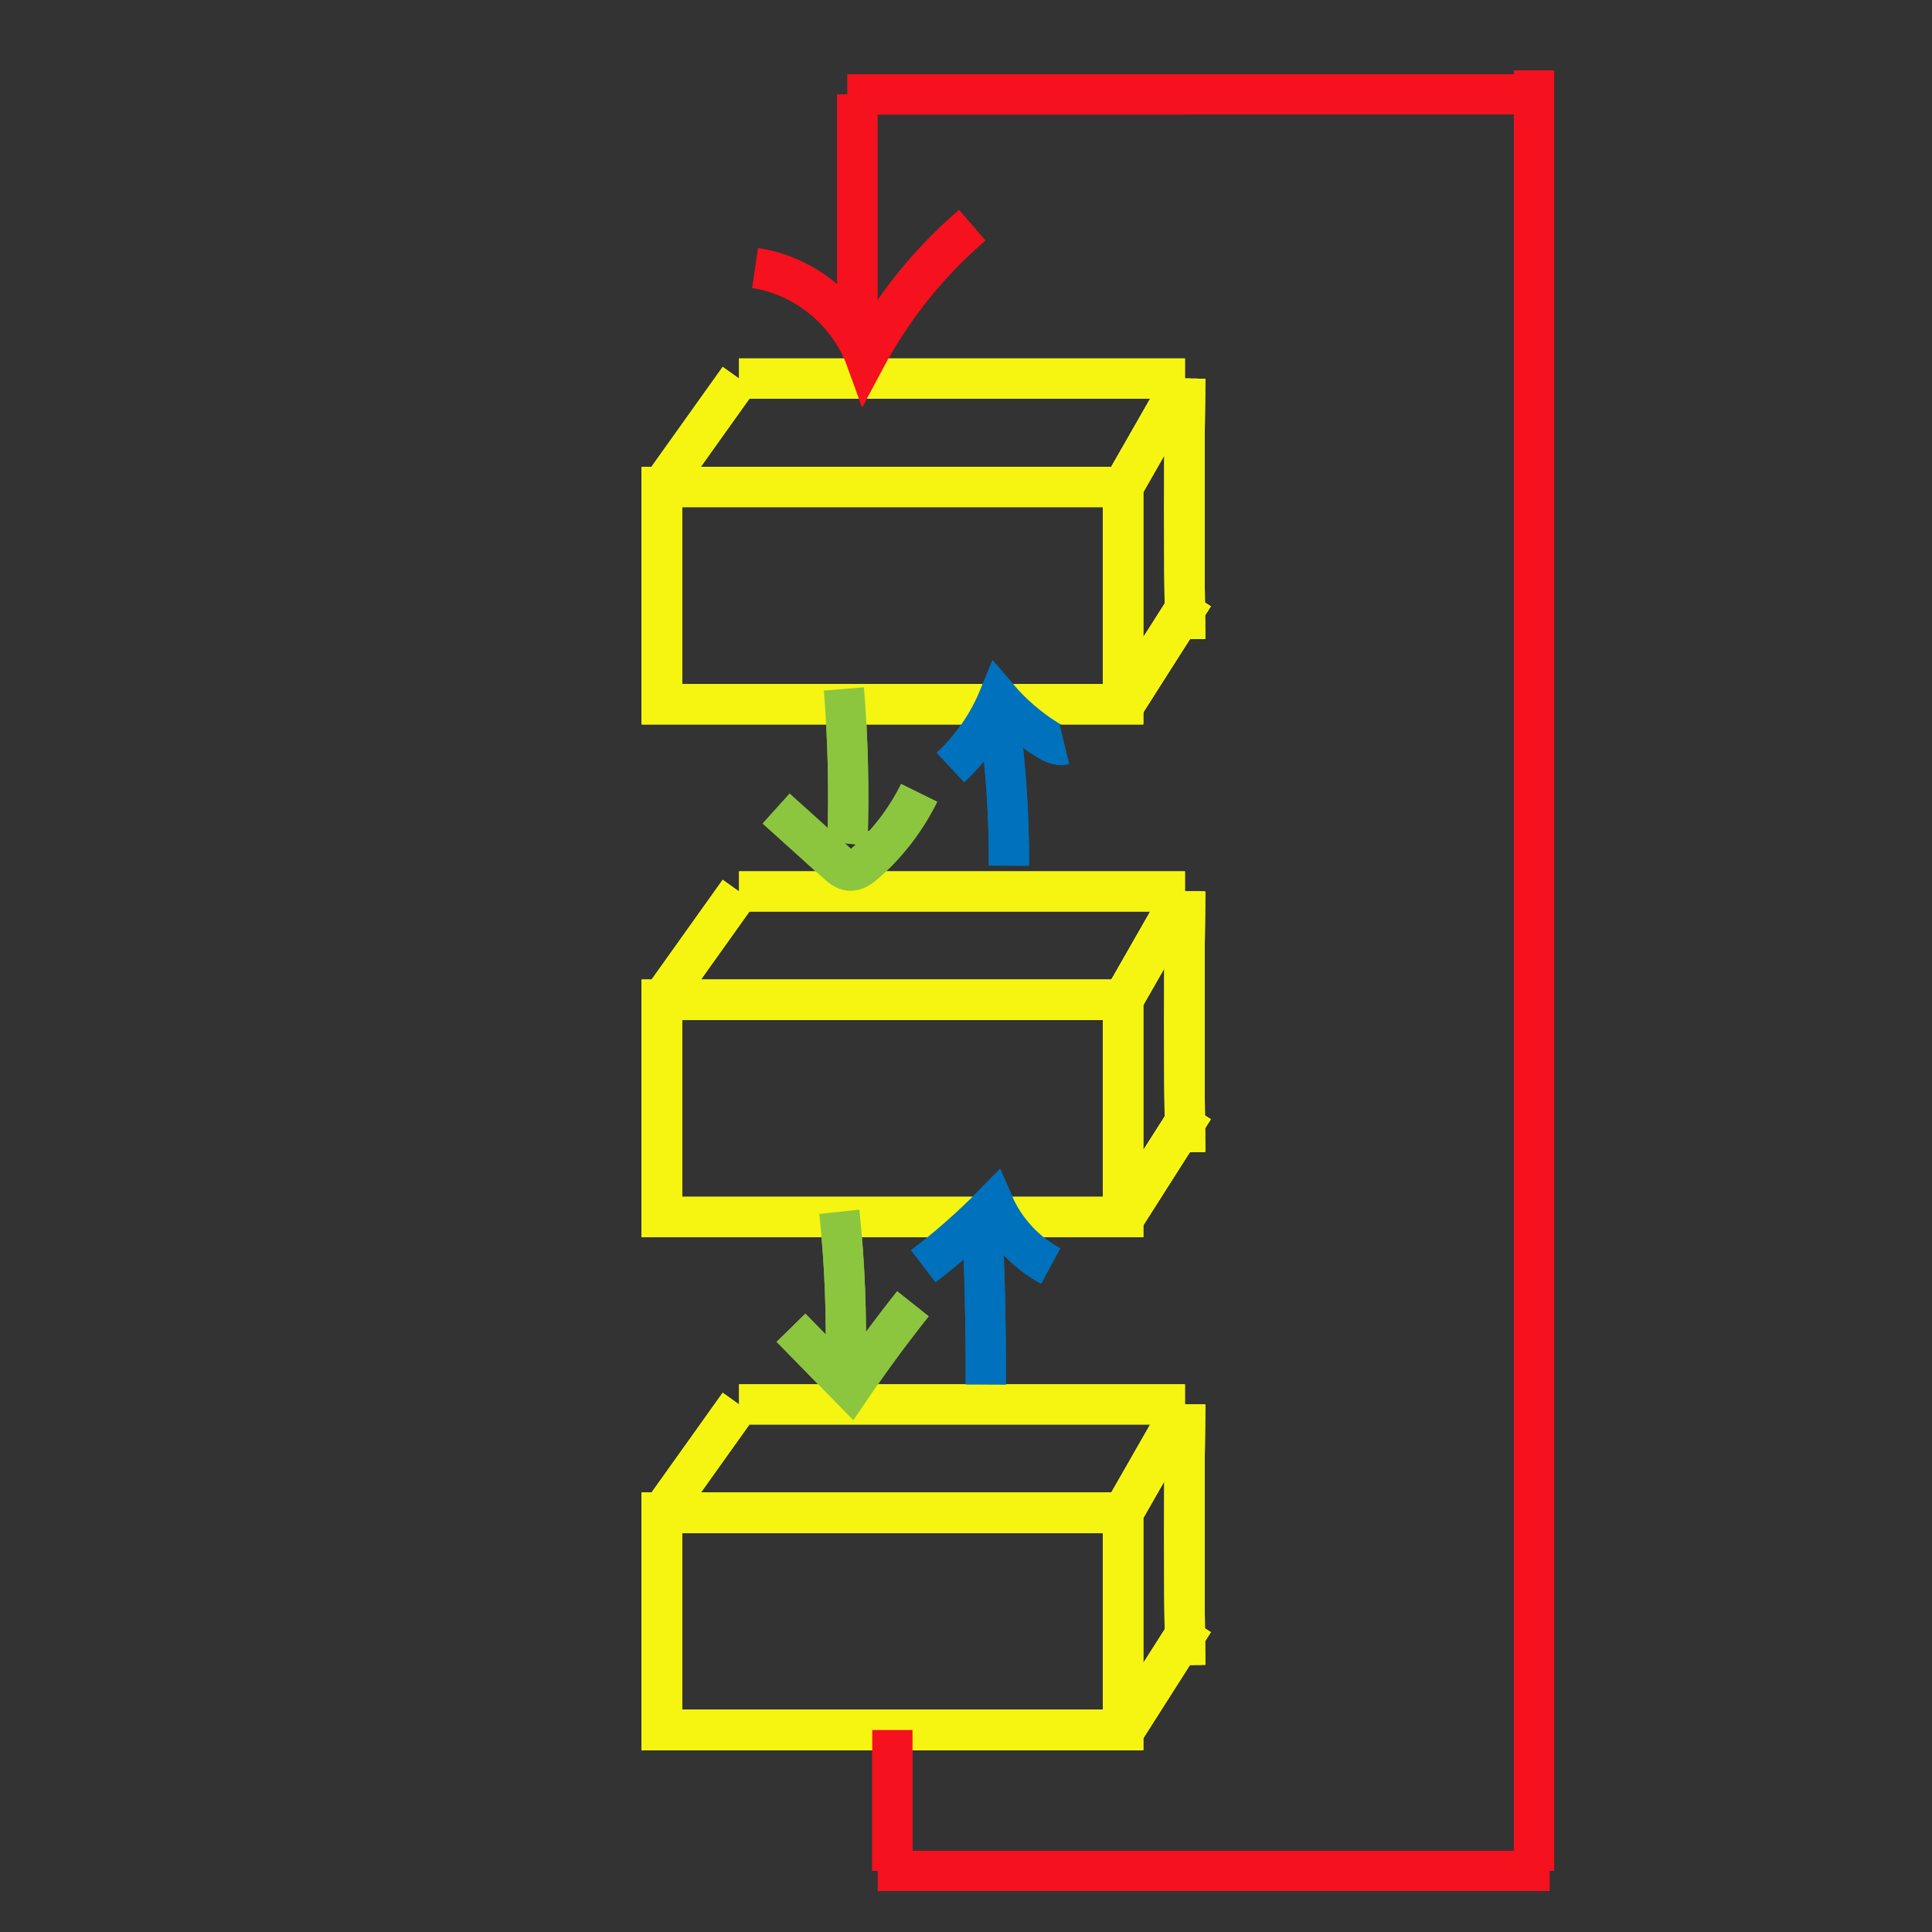 <?xml version="1.0" encoding="utf-8"?>
<!-- Generator: Adobe Adobe Illustrator 24.2.0, SVG Export Plug-In . SVG Version: 6.00 Build 0)  -->
<svg version="1.1" id="레이어_1" xmlns="http://www.w3.org/2000/svg" xmlns:xlink="http://www.w3.org/1999/xlink" x="0px"
	 y="0px" width="480px" height="480px" viewBox="0 0 480 480" style="enable-background:new 0 0 480 480;" xml:space="preserve">
<rect x="0" y="0" width="480" height="480" fill="#333333" stroke="none"/>
<style type="text/css">
	.st0{fill:#4FFFF9;}
	.st1{fill:none;stroke:#1AFFFF;stroke-width:5;stroke-miterlimit:10;}
	.st2{stroke:#FF0000;stroke-width:5;stroke-miterlimit:10;stroke-dasharray:0,0,0,0,0,0;}
	.st3{fill:none;stroke:#F799E9;stroke-width:15;stroke-miterlimit:10;stroke-dasharray:0,0,0,0,0,0;}
	.st4{fill:none;stroke:#96FF96;stroke-width:10;stroke-miterlimit:10;}
	.st5{fill:none;stroke:#00FF00;stroke-width:10;stroke-linecap:round;stroke-miterlimit:10;stroke-dasharray:0,0,0,0,0,0;}
	.st6{fill:none;stroke:#F5F511;stroke-width:10;stroke-miterlimit:10;}
	.st7{fill:none;stroke:#F5111D;stroke-width:10;stroke-miterlimit:10;}
	.st8{fill:none;stroke:#8CC63F;stroke-width:10;stroke-miterlimit:10;}
	.st9{fill:none;stroke:#0071BC;stroke-width:10;stroke-miterlimit:10;}
	.st10{fill:none;stroke:#FF0000;stroke-width:10;stroke-miterlimit:10;}
	.st11{fill:none;stroke:#000000;stroke-width:5;stroke-miterlimit:10;}
	.st12{fill:none;stroke:#C273FF;stroke-width:5;stroke-miterlimit:10;}
	.st13{fill:none;stroke:#FF0000;stroke-width:5;stroke-miterlimit:10;}
	.st14{fill:none;stroke:#8CC63F;stroke-width:5;stroke-miterlimit:10;}
	.st15{fill:none;stroke:#44611F;stroke-width:5;stroke-miterlimit:10;}
	.st16{fill:none;stroke:#FFBFE1;stroke-width:5;stroke-miterlimit:10;stroke-dasharray:12,12,12,12,12,12;}
</style>
<rect x="164.42" y="120.97" class="st6" width="114.59" height="53.97"/>
<line class="st6" x1="183.62" y1="94.05" x2="294.4" y2="94.05"/>
<line class="st6" x1="279.01" y1="120.97" x2="294.4" y2="94.05"/>
<path class="st6" d="M294.4,94.05c-0.16,21.39-0.16,43.53,0,64.71"/>
<line class="st6" x1="279.4" y1="174.94" x2="296.58" y2="147.96"/>
<rect x="164.42" y="120.97" class="st6" width="114.59" height="53.97"/>
<line class="st6" x1="279.01" y1="120.97" x2="294.4" y2="94.05"/>
<path class="st6" d="M294.4,94.05c-0.16,21.39-0.16,43.53,0,64.71"/>
<line class="st6" x1="279.4" y1="174.94" x2="296.58" y2="147.96"/>
<rect x="164.42" y="120.97" class="st6" width="114.59" height="53.97"/>
<line class="st6" x1="279.01" y1="120.97" x2="294.4" y2="94.05"/>
<path class="st6" d="M294.4,94.05c-0.16,21.39-0.16,43.53,0,64.71"/>
<line class="st6" x1="279.4" y1="174.94" x2="296.58" y2="147.96"/>
<line class="st6" x1="164.42" y1="120.97" x2="183.62" y2="94.05"/>
<rect x="164.42" y="248.41" class="st6" width="114.59" height="53.97"/>
<line class="st6" x1="183.62" y1="221.48" x2="294.4" y2="221.48"/>
<line class="st6" x1="279.01" y1="248.41" x2="294.4" y2="221.48"/>
<path class="st6" d="M294.4,221.48c-0.16,21.39-0.16,43.53,0,64.71"/>
<line class="st6" x1="279.4" y1="302.38" x2="296.58" y2="275.39"/>
<rect x="164.42" y="248.41" class="st6" width="114.59" height="53.97"/>
<line class="st6" x1="279.01" y1="248.41" x2="294.4" y2="221.48"/>
<path class="st6" d="M294.4,221.48c-0.16,21.39-0.16,43.53,0,64.71"/>
<line class="st6" x1="279.4" y1="302.38" x2="296.58" y2="275.39"/>
<rect x="164.42" y="248.41" class="st6" width="114.59" height="53.97"/>
<line class="st6" x1="279.01" y1="248.41" x2="294.4" y2="221.48"/>
<path class="st6" d="M294.4,221.48c-0.16,21.39-0.16,43.53,0,64.71"/>
<line class="st6" x1="279.4" y1="302.38" x2="296.58" y2="275.39"/>
<line class="st6" x1="164.42" y1="248.41" x2="183.62" y2="221.48"/>
<rect x="164.42" y="375.84" class="st6" width="114.59" height="53.97"/>
<line class="st6" x1="183.62" y1="348.92" x2="294.4" y2="348.92"/>
<line class="st6" x1="279.01" y1="375.84" x2="294.4" y2="348.92"/>
<path class="st6" d="M294.4,348.92c-0.16,21.39-0.16,43.53,0,64.71"/>
<line class="st6" x1="279.4" y1="429.81" x2="296.58" y2="402.83"/>
<rect x="164.42" y="375.84" class="st6" width="114.59" height="53.97"/>
<line class="st6" x1="279.01" y1="375.84" x2="294.4" y2="348.92"/>
<path class="st6" d="M294.4,348.92c-0.16,21.39-0.16,43.53,0,64.71"/>
<line class="st6" x1="279.4" y1="429.81" x2="296.58" y2="402.83"/>
<rect x="164.42" y="375.84" class="st6" width="114.59" height="53.97"/>
<line class="st6" x1="279.01" y1="375.84" x2="294.4" y2="348.92"/>
<path class="st6" d="M294.4,348.92c-0.16,21.39-0.16,43.53,0,64.71"/>
<line class="st6" x1="279.4" y1="429.81" x2="296.58" y2="402.83"/>
<line class="st6" x1="164.42" y1="375.84" x2="183.62" y2="348.92"/>
<line class="st7" x1="221.71" y1="429.81" x2="221.71" y2="464.82"/>
<line class="st7" x1="218.07" y1="464.82" x2="385" y2="464.82"/>
<line class="st7" x1="381.12" y1="464.82" x2="381.12" y2="17.47"/>
<line class="st7" x1="210.55" y1="23.44" x2="382.61" y2="23.43"/>
<line class="st7" x1="213" y1="23.44" x2="213" y2="83.82"/>
<path class="st7" d="M187.62,66.6c12.26,1.8,23.21,10.73,27.44,22.38c6.67-12.52,15.7-23.79,26.48-33.02"/>
<path class="st8" d="M209.67,171.17c1.02,12.66,1.31,25.38,0.87,38.08c0.2-1.19,0.4-2.38,0.59-3.57"/>
<path class="st8" d="M192.83,200.89c5.05,4.55,10.1,9.1,15.15,13.65c0.9,0.81,1.9,1.67,3.11,1.77c1.43,0.12,2.71-0.83,3.79-1.78
	c5.59-4.88,10.2-10.88,13.48-17.54"/>
<path class="st8" d="M208.53,301.06c1.36,12.85,1.87,25.8,1.53,38.72c-0.01,0.48,0.07,1.1,0.54,1.23c0.47,0.12,0.48-0.93,0.09-0.65"
	/>
<path class="st8" d="M196.52,329.88c4.93,5.03,9.86,10.06,14.79,15.1c4.9-7.21,10.08-14.23,15.5-21.06"/>
<path class="st9" d="M248.29,178.74c1.64,12.03,2.44,24.18,2.37,36.33"/>
<path class="st9" d="M236.14,190.68c5.16-4.81,9.27-10.73,11.96-17.24c3.44,4,7.49,7.48,11.96,10.28c1.32,0.83,2.85,1.63,4.37,1.26"
	/>
<path class="st9" d="M244.11,305.26c0.59,12.9,0.86,25.82,0.8,38.73"/>
<path class="st9" d="M229.39,314.58c6.18-4.71,12.03-9.87,17.47-15.42c2.85,6.51,7.93,12.01,14.18,15.38"/>
<rect x="164.42" y="120.97" class="st6" width="114.59" height="53.97"/>
<line class="st6" x1="183.62" y1="94.05" x2="294.4" y2="94.05"/>
<line class="st6" x1="279.01" y1="120.97" x2="294.4" y2="94.05"/>
<path class="st6" d="M294.4,94.05c-0.16,21.39-0.16,43.53,0,64.71"/>
<line class="st6" x1="279.4" y1="174.94" x2="296.58" y2="147.96"/>
<rect x="164.42" y="120.97" class="st6" width="114.59" height="53.97"/>
<line class="st6" x1="279.01" y1="120.97" x2="294.4" y2="94.05"/>
<path class="st6" d="M294.4,94.05c-0.16,21.39-0.16,43.53,0,64.71"/>
<line class="st6" x1="279.4" y1="174.94" x2="296.58" y2="147.96"/>
<rect x="164.42" y="120.97" class="st6" width="114.59" height="53.97"/>
<line class="st6" x1="279.01" y1="120.97" x2="294.4" y2="94.05"/>
<path class="st6" d="M294.4,94.05c-0.16,21.39-0.16,43.53,0,64.71"/>
<line class="st6" x1="279.4" y1="174.94" x2="296.58" y2="147.96"/>
<line class="st6" x1="164.42" y1="120.97" x2="183.62" y2="94.05"/>
<rect x="164.42" y="248.41" class="st6" width="114.59" height="53.97"/>
<line class="st6" x1="183.62" y1="221.48" x2="294.4" y2="221.48"/>
<line class="st6" x1="279.01" y1="248.41" x2="294.4" y2="221.48"/>
<path class="st6" d="M294.4,221.48c-0.16,21.39-0.16,43.53,0,64.71"/>
<line class="st6" x1="279.4" y1="302.38" x2="296.58" y2="275.39"/>
<rect x="164.42" y="248.41" class="st6" width="114.59" height="53.97"/>
<line class="st6" x1="279.01" y1="248.41" x2="294.4" y2="221.48"/>
<path class="st6" d="M294.4,221.48c-0.16,21.39-0.16,43.53,0,64.71"/>
<line class="st6" x1="279.4" y1="302.38" x2="296.58" y2="275.39"/>
<rect x="164.42" y="248.41" class="st6" width="114.59" height="53.97"/>
<line class="st6" x1="279.01" y1="248.41" x2="294.4" y2="221.48"/>
<path class="st6" d="M294.4,221.48c-0.16,21.39-0.16,43.53,0,64.71"/>
<line class="st6" x1="279.4" y1="302.38" x2="296.58" y2="275.39"/>
<line class="st6" x1="164.42" y1="248.41" x2="183.62" y2="221.48"/>
<rect x="164.42" y="375.84" class="st6" width="114.59" height="53.97"/>
<line class="st6" x1="183.62" y1="348.92" x2="294.4" y2="348.92"/>
<line class="st6" x1="279.01" y1="375.84" x2="294.4" y2="348.92"/>
<path class="st6" d="M294.4,348.92c-0.16,21.39-0.16,43.53,0,64.71"/>
<line class="st6" x1="279.4" y1="429.81" x2="296.58" y2="402.83"/>
<rect x="164.42" y="375.84" class="st6" width="114.59" height="53.97"/>
<line class="st6" x1="279.01" y1="375.84" x2="294.4" y2="348.92"/>
<path class="st6" d="M294.4,348.92c-0.16,21.39-0.16,43.53,0,64.71"/>
<line class="st6" x1="279.4" y1="429.81" x2="296.58" y2="402.83"/>
<rect x="164.42" y="375.84" class="st6" width="114.59" height="53.97"/>
<line class="st6" x1="279.01" y1="375.84" x2="294.4" y2="348.92"/>
<path class="st6" d="M294.4,348.92c-0.16,21.39-0.16,43.53,0,64.71"/>
<line class="st6" x1="279.4" y1="429.81" x2="296.58" y2="402.83"/>
<line class="st6" x1="164.42" y1="375.84" x2="183.62" y2="348.92"/>
<line class="st7" x1="221.71" y1="429.81" x2="221.71" y2="464.82"/>
<line class="st7" x1="381.12" y1="464.82" x2="381.12" y2="17.47"/>
<line class="st7" x1="210.55" y1="23.44" x2="382.61" y2="23.43"/>
<line class="st7" x1="213" y1="23.44" x2="213" y2="83.82"/>
<path class="st7" d="M187.62,66.6c12.26,1.8,23.21,10.73,27.44,22.38c6.67-12.52,15.7-23.79,26.48-33.02"/>
<path class="st8" d="M209.67,171.17c1.02,12.66,1.31,25.38,0.87,38.08c0.2-1.19,0.4-2.38,0.59-3.57"/>
<path class="st8" d="M192.83,200.89c5.05,4.55,10.1,9.1,15.15,13.65c0.9,0.81,1.9,1.67,3.11,1.77c1.43,0.12,2.71-0.83,3.79-1.78
	c5.59-4.88,10.2-10.88,13.48-17.54"/>
<path class="st8" d="M208.53,301.06c1.36,12.85,1.87,25.8,1.53,38.72c-0.01,0.48,0.07,1.1,0.54,1.23c0.47,0.12,0.48-0.93,0.09-0.65"
	/>
<path class="st8" d="M196.52,329.88c4.93,5.03,9.86,10.06,14.79,15.1c4.9-7.21,10.08-14.23,15.5-21.06"/>
<path class="st9" d="M248.29,178.74c1.64,12.03,2.44,24.18,2.37,36.33"/>
<path class="st9" d="M236.14,190.68c5.16-4.81,9.27-10.73,11.96-17.24c3.44,4,7.49,7.48,11.96,10.28c1.32,0.83,2.85,1.63,4.37,1.26"
	/>
<path class="st9" d="M244.11,305.26c0.59,12.9,0.86,25.82,0.8,38.73"/>
<path class="st9" d="M229.39,314.58c6.18-4.71,12.03-9.87,17.47-15.42c2.85,6.51,7.93,12.01,14.18,15.38"/>
</svg>
